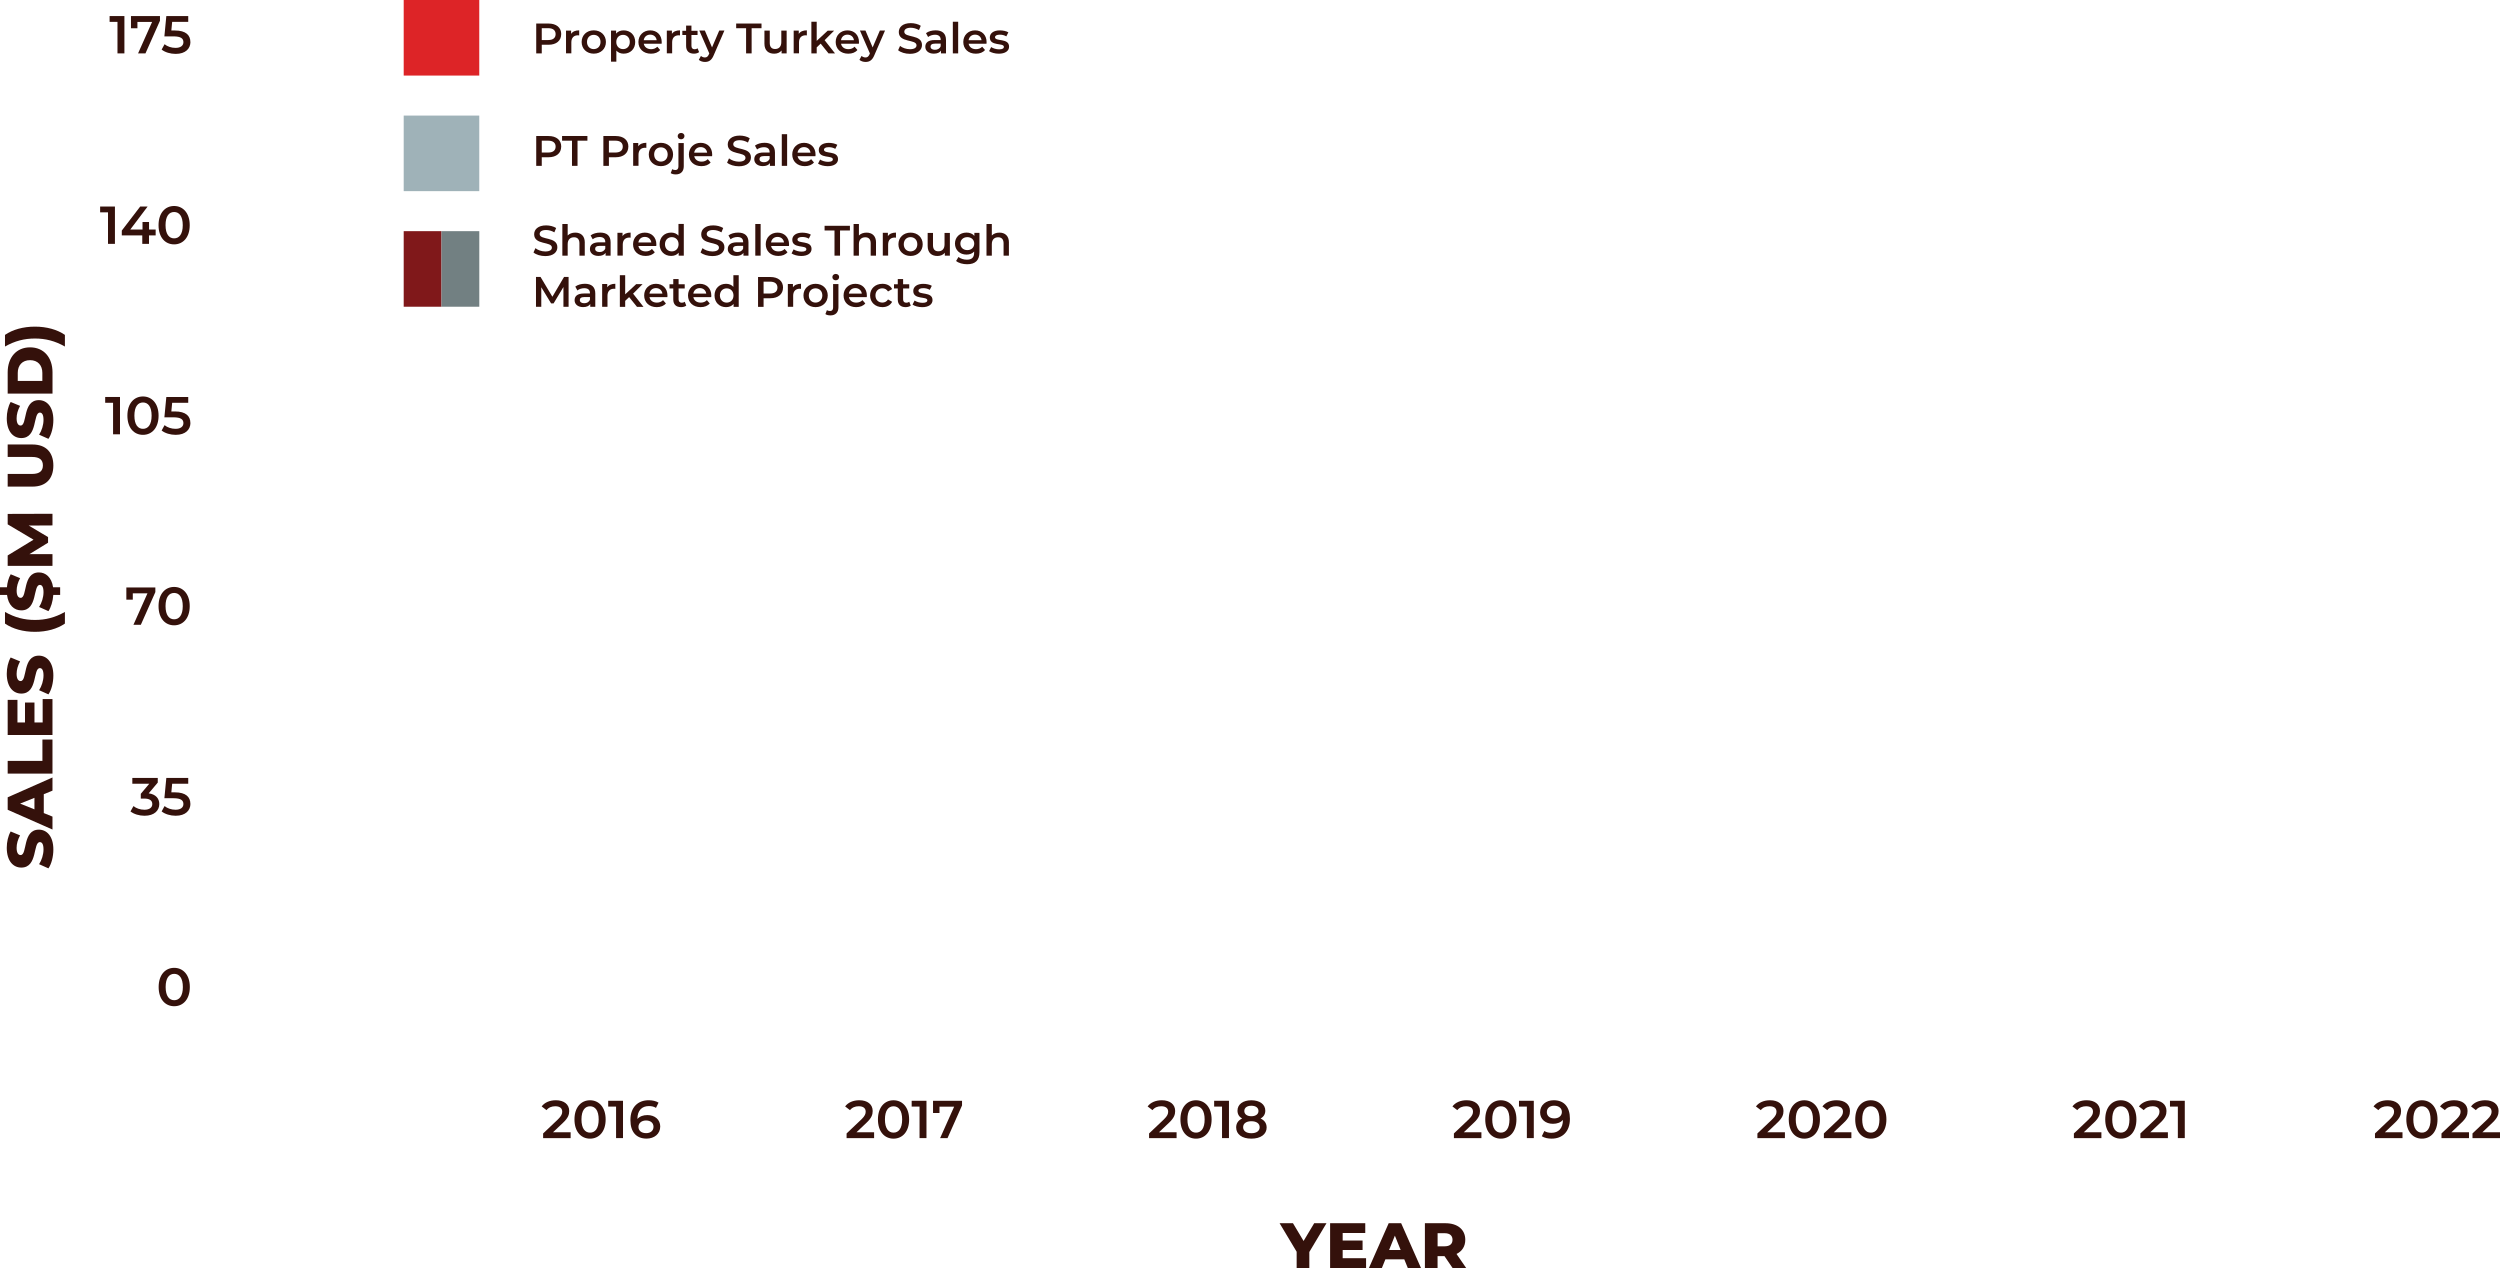 <?xml version="1.0" encoding="UTF-8"?><svg id="b" xmlns="http://www.w3.org/2000/svg" viewBox="0 0 736.07 373.34"><g id="c"><path d="m385.5,368.61v4.73h-3.73v-4.79l-5.03-8.41h3.94l3.13,5.24,3.13-5.24h3.62l-5.05,8.46Z" fill="#34110b" stroke-width="0"/><path d="m402.21,370.46v2.88h-10.59v-13.19h10.35v2.88h-6.65v2.22h5.86v2.79h-5.86v2.41h6.9Z" fill="#34110b" stroke-width="0"/><path d="m413.48,370.78h-5.58l-1.04,2.56h-3.81l5.82-13.19h3.67l5.84,13.19h-3.88l-1.04-2.56Zm-1.09-2.75l-1.7-4.22-1.7,4.22h3.39Z" fill="#34110b" stroke-width="0"/><path d="m425.3,369.84h-2.04v3.5h-3.73v-13.19h6.03c3.6,0,5.86,1.87,5.86,4.88,0,1.94-.94,3.37-2.58,4.17l2.85,4.15h-4l-2.39-3.5Zm.04-6.75h-2.07v3.86h2.07c1.55,0,2.32-.72,2.32-1.92s-.77-1.94-2.32-1.94Z" fill="#34110b" stroke-width="0"/><path d="m14.26,255.67l-2.75-1.23c.77-1.17,1.3-2.83,1.3-4.35s-.43-2.15-1.07-2.15c-2.09,0-.57,7.5-5.47,7.5-2.36,0-4.28-1.92-4.28-5.84,0-1.71.4-3.49,1.15-4.79l2.77,1.15c-.68,1.26-1.02,2.51-1.02,3.66,0,1.56.53,2.13,1.19,2.13,2.02,0,.51-7.48,5.37-7.48,2.3,0,4.26,1.92,4.26,5.84,0,2.17-.58,4.32-1.45,5.56Z" fill="#34110b" stroke-width="0"/><path d="m12.89,233.81v5.58l2.56,1.04v3.81l-13.19-5.82v-3.67l13.19-5.84v3.88l-2.56,1.04Zm-2.75,1.09l-4.22,1.7,4.22,1.7v-3.39Z" fill="#34110b" stroke-width="0"/><path d="m2.26,227.76v-3.73h10.23v-6.29h2.96v10.03H2.26Z" fill="#34110b" stroke-width="0"/><path d="m12.57,205.82h2.88v10.59H2.26v-10.35h2.88v6.65h2.22v-5.86h2.79v5.86h2.41v-6.9Z" fill="#34110b" stroke-width="0"/><path d="m14.26,204.44l-2.75-1.23c.77-1.17,1.3-2.83,1.3-4.35s-.43-2.15-1.07-2.15c-2.09,0-.57,7.5-5.47,7.5-2.36,0-4.28-1.92-4.28-5.84,0-1.71.4-3.49,1.15-4.79l2.77,1.15c-.68,1.26-1.02,2.51-1.02,3.66,0,1.56.53,2.13,1.19,2.13,2.02,0,.51-7.48,5.37-7.48,2.3,0,4.26,1.92,4.26,5.84,0,2.17-.58,4.32-1.45,5.56Z" fill="#34110b" stroke-width="0"/><path d="m10.29,186.03c-3.45,0-6.56-.87-8.82-2.43v-3.43c2.92,1.66,5.71,2.36,8.82,2.36s5.9-.7,8.82-2.36v3.43c-2.26,1.56-5.37,2.43-8.82,2.43Z" fill="#34110b" stroke-width="0"/><path d="m15.62,172.91h2.09v2.26h-2.02c-.13,1.88-.68,3.67-1.43,4.77l-2.75-1.23c.77-1.17,1.3-2.83,1.3-4.35s-.43-2.15-1.07-2.15c-2.09,0-.57,7.5-5.47,7.5-2.07,0-3.83-1.49-4.2-4.54H0v-2.26h2.04c.11-1.39.49-2.77,1.11-3.83l2.77,1.15c-.68,1.26-1.02,2.51-1.02,3.66,0,1.56.53,2.13,1.19,2.13,2.02,0,.51-7.48,5.37-7.48,2,0,3.73,1.43,4.17,4.37Z" fill="#34110b" stroke-width="0"/><path d="m15.45,154.7l-6.99.04,5.69,3.39v1.66l-5.5,3.37h6.8v3.45H2.26v-3.07l7.61-4.64-7.61-4.52v-3.07l13.19-.04v3.43Z" fill="#34110b" stroke-width="0"/><path d="m9.57,143.27H2.26v-3.73h7.2c2.26,0,3.17-.94,3.17-2.51s-.9-2.49-3.17-2.49H2.26v-3.67h7.31c3.94,0,6.14,2.3,6.14,6.2s-2.21,6.2-6.14,6.2Z" fill="#34110b" stroke-width="0"/><path d="m14.26,129.21l-2.75-1.23c.77-1.17,1.3-2.83,1.3-4.35s-.43-2.15-1.07-2.15c-2.09,0-.57,7.5-5.47,7.5-2.36,0-4.28-1.92-4.28-5.84,0-1.71.4-3.49,1.15-4.79l2.77,1.15c-.68,1.26-1.02,2.51-1.02,3.66,0,1.56.53,2.13,1.19,2.13,2.02,0,.51-7.48,5.37-7.48,2.3,0,4.26,1.92,4.26,5.84,0,2.17-.58,4.32-1.45,5.56Z" fill="#34110b" stroke-width="0"/><path d="m2.26,115.88v-6.24c0-4.37,2.54-7.37,6.6-7.37s6.6,3,6.6,7.37v6.24H2.26Zm10.21-6.09c0-2.24-1.34-3.75-3.62-3.75s-3.62,1.51-3.62,3.75v2.36h7.24v-2.36Z" fill="#34110b" stroke-width="0"/><path d="m19.11,102.03c-2.92-1.66-5.71-2.36-8.82-2.36s-5.9.7-8.82,2.36v-3.43c2.26-1.56,5.37-2.43,8.82-2.43s6.56.87,8.82,2.43v3.43Z" fill="#34110b" stroke-width="0"/><path d="m168.01,333.36v1.73h-8.1v-1.37l4.36-4.14c1.07-1.02,1.26-1.67,1.26-2.28,0-1-.69-1.59-2.04-1.59-1.07,0-1.96.36-2.58,1.15l-1.43-1.1c.85-1.15,2.37-1.82,4.18-1.82,2.39,0,3.93,1.21,3.93,3.16,0,1.07-.3,2.04-1.82,3.47l-2.94,2.79h5.18Z" fill="#34110b" stroke-width="0"/><path d="m169.14,329.6c0-3.61,1.98-5.65,4.58-5.65s4.6,2.04,4.6,5.65-1.98,5.65-4.6,5.65-4.58-2.04-4.58-5.65Zm7.13,0c0-2.65-1.04-3.88-2.54-3.88s-2.53,1.22-2.53,3.88,1.04,3.88,2.53,3.88,2.54-1.22,2.54-3.88Z" fill="#34110b" stroke-width="0"/><path d="m183.43,324.1v10.99h-2.04v-9.28h-2.32v-1.71h4.36Z" fill="#34110b" stroke-width="0"/><path d="m194.39,331.68c0,2.18-1.77,3.56-4.02,3.56-3,0-4.76-1.93-4.76-5.46,0-3.77,2.2-5.84,5.39-5.84,1.1,0,2.15.24,2.89.71l-.75,1.54c-.6-.39-1.32-.53-2.09-.53-2.07,0-3.38,1.29-3.38,3.78v.02c.66-.77,1.71-1.15,2.94-1.15,2.17,0,3.78,1.32,3.78,3.38Zm-1.98.09c0-1.15-.86-1.87-2.2-1.87s-2.23.8-2.23,1.88.82,1.85,2.28,1.85c1.27,0,2.15-.72,2.15-1.87Z" fill="#34110b" stroke-width="0"/><path d="m46.71,290.61c0-3.61,1.98-5.65,4.58-5.65s4.6,2.04,4.6,5.65-1.98,5.65-4.6,5.65-4.58-2.04-4.58-5.65Zm7.13,0c0-2.65-1.04-3.88-2.54-3.88s-2.53,1.22-2.53,3.88,1.04,3.88,2.53,3.88,2.54-1.22,2.54-3.88Z" fill="#34110b" stroke-width="0"/><path d="m36.63,4.73v10.99h-2.04V6.44h-2.32v-1.71h4.36Z" fill="#34110b" stroke-width="0"/><path d="m47.1,4.73v1.37l-4.27,9.62h-2.18l4.13-9.26h-4.32v1.87h-1.9v-3.6h8.54Z" fill="#34110b" stroke-width="0"/><path d="m56.07,12.34c0,1.93-1.4,3.53-4.35,3.53-1.55,0-3.12-.47-4.13-1.27l.86-1.58c.8.66,1.99,1.08,3.23,1.08,1.46,0,2.32-.64,2.32-1.68s-.67-1.71-2.95-1.71h-2.65l.57-5.98h6.45v1.71h-4.73l-.24,2.54h1.05c3.25,0,4.55,1.41,4.55,3.36Z" fill="#34110b" stroke-width="0"/><path d="m165.23,10.05c0,1.93-1.43,3.13-3.74,3.13h-1.98v2.54h-1.63V6.93h3.62c2.31,0,3.74,1.18,3.74,3.13Zm-1.64,0c0-1.1-.74-1.75-2.17-1.75h-1.91v3.49h1.91c1.43,0,2.17-.64,2.17-1.75Z" fill="#34110b" stroke-width="0"/><path d="m170.53,8.94v1.49c-.14-.03-.25-.04-.36-.04-1.19,0-1.95.7-1.95,2.07v3.25h-1.57v-6.71h1.5v.98c.45-.7,1.27-1.05,2.39-1.05Z" fill="#34110b" stroke-width="0"/><path d="m171.25,12.36c0-2.01,1.51-3.43,3.57-3.43s3.58,1.42,3.58,3.43-1.5,3.44-3.58,3.44-3.57-1.43-3.57-3.44Zm5.56,0c0-1.28-.85-2.1-2-2.1s-1.98.82-1.98,2.1.85,2.1,1.98,2.1,2-.82,2-2.1Z" fill="#34110b" stroke-width="0"/><path d="m187.02,12.36c0,2.08-1.44,3.44-3.4,3.44-.85,0-1.61-.29-2.15-.9v3.25h-1.57v-9.14h1.5v.88c.53-.64,1.31-.95,2.22-.95,1.96,0,3.4,1.36,3.4,3.43Zm-1.59,0c0-1.28-.85-2.1-1.98-2.1s-2,.82-2,2.1.87,2.1,2,2.1,1.98-.82,1.98-2.1Z" fill="#34110b" stroke-width="0"/><path d="m194.8,12.87h-5.26c.19.98,1,1.61,2.17,1.61.75,0,1.34-.24,1.82-.73l.84.97c-.6.72-1.54,1.09-2.7,1.09-2.25,0-3.7-1.44-3.7-3.44s1.47-3.43,3.47-3.43,3.39,1.37,3.39,3.47c0,.13-.01.31-.03.46Zm-5.27-1.04h3.81c-.13-.97-.87-1.63-1.9-1.63s-1.76.65-1.91,1.63Z" fill="#34110b" stroke-width="0"/><path d="m200.21,8.94v1.49c-.14-.03-.25-.04-.36-.04-1.19,0-1.95.7-1.95,2.07v3.25h-1.57v-6.71h1.5v.98c.45-.7,1.27-1.05,2.39-1.05Z" fill="#34110b" stroke-width="0"/><path d="m205.83,15.35c-.38.3-.94.45-1.51.45-1.47,0-2.31-.78-2.31-2.26v-3.23h-1.11v-1.25h1.11v-1.53h1.57v1.53h1.8v1.25h-1.8v3.19c0,.65.33,1,.93,1,.33,0,.64-.09.88-.28l.44,1.12Z" fill="#34110b" stroke-width="0"/><path d="m213.28,9.01l-3.14,7.25c-.62,1.52-1.47,1.98-2.59,1.98-.67,0-1.37-.23-1.8-.62l.63-1.16c.3.29.73.46,1.16.46.55,0,.88-.26,1.18-.93l.11-.26-2.93-6.73h1.63l2.11,4.96,2.12-4.96h1.51Z" fill="#34110b" stroke-width="0"/><path d="m219.66,8.31h-2.91v-1.38h7.46v1.38h-2.91v7.41h-1.63v-7.41Z" fill="#34110b" stroke-width="0"/><path d="m231.61,9.01v6.71h-1.49v-.85c-.5.62-1.29.94-2.16.94-1.72,0-2.89-.94-2.89-2.96v-3.83h1.57v3.62c0,1.22.58,1.79,1.57,1.79,1.09,0,1.83-.68,1.83-2.02v-3.39h1.57Z" fill="#34110b" stroke-width="0"/><path d="m237.56,8.94v1.49c-.14-.03-.25-.04-.36-.04-1.19,0-1.95.7-1.95,2.07v3.25h-1.57v-6.71h1.5v.98c.45-.7,1.27-1.05,2.39-1.05Z" fill="#34110b" stroke-width="0"/><path d="m241.63,12.84l-1.17,1.11v1.77h-1.57V6.4h1.57v5.63l3.25-3.01h1.88l-2.8,2.81,3.06,3.89h-1.91l-2.32-2.88Z" fill="#34110b" stroke-width="0"/><path d="m252.88,12.87h-5.26c.19.98,1,1.61,2.17,1.61.75,0,1.34-.24,1.82-.73l.84.97c-.6.72-1.54,1.09-2.7,1.09-2.25,0-3.7-1.44-3.7-3.44s1.47-3.43,3.47-3.43,3.39,1.37,3.39,3.47c0,.13-.01.31-.03.46Zm-5.27-1.04h3.81c-.13-.97-.87-1.63-1.9-1.63s-1.76.65-1.91,1.63Z" fill="#34110b" stroke-width="0"/><path d="m260.57,9.01l-3.14,7.25c-.62,1.52-1.47,1.98-2.59,1.98-.67,0-1.37-.23-1.8-.62l.63-1.16c.3.29.73.46,1.16.46.55,0,.88-.26,1.18-.93l.11-.26-2.93-6.73h1.63l2.11,4.96,2.12-4.96h1.51Z" fill="#34110b" stroke-width="0"/><path d="m264.43,14.79l.57-1.27c.7.56,1.82.97,2.9.97,1.37,0,1.95-.49,1.95-1.14,0-1.9-5.22-.65-5.22-3.92,0-1.42,1.13-2.62,3.54-2.62,1.05,0,2.16.28,2.93.78l-.52,1.27c-.79-.46-1.66-.69-2.42-.69-1.36,0-1.91.53-1.91,1.19,0,1.87,5.21.65,5.21,3.88,0,1.41-1.14,2.61-3.55,2.61-1.37,0-2.74-.43-3.47-1.06Z" fill="#34110b" stroke-width="0"/><path d="m278.53,11.79v3.93h-1.48v-.82c-.38.58-1.1.9-2.11.9-1.53,0-2.5-.84-2.5-2.01s.75-2,2.79-2h1.73v-.1c0-.92-.55-1.46-1.67-1.46-.75,0-1.53.25-2.03.67l-.62-1.14c.72-.55,1.76-.83,2.84-.83,1.93,0,3.05.92,3.05,2.85Zm-1.57,1.83v-.78h-1.62c-1.07,0-1.36.4-1.36.89,0,.57.48.93,1.28.93s1.43-.35,1.7-1.04Z" fill="#34110b" stroke-width="0"/><path d="m280.54,6.4h1.57v9.32h-1.57V6.4Z" fill="#34110b" stroke-width="0"/><path d="m290.45,12.87h-5.26c.19.98,1,1.61,2.17,1.61.75,0,1.34-.24,1.82-.73l.84.97c-.6.72-1.54,1.09-2.7,1.09-2.25,0-3.7-1.44-3.7-3.44s1.47-3.43,3.47-3.43,3.39,1.37,3.39,3.47c0,.13-.01.31-.03.46Zm-5.27-1.04h3.81c-.13-.97-.87-1.63-1.9-1.63s-1.76.65-1.91,1.63Z" fill="#34110b" stroke-width="0"/><path d="m291.22,15.05l.6-1.19c.59.39,1.5.67,2.34.67.99,0,1.41-.28,1.41-.74,0-1.28-4.14-.08-4.14-2.75,0-1.27,1.14-2.1,2.95-2.1.89,0,1.91.21,2.51.58l-.6,1.19c-.64-.38-1.28-.5-1.92-.5-.95,0-1.41.31-1.41.75,0,1.36,4.14.15,4.14,2.78,0,1.26-1.16,2.07-3.04,2.07-1.12,0-2.24-.33-2.84-.75Z" fill="#34110b" stroke-width="0"/><path d="m157.07,74.34l.57-1.27c.7.56,1.82.97,2.9.97,1.37,0,1.95-.49,1.95-1.14,0-1.9-5.22-.65-5.22-3.92,0-1.42,1.13-2.62,3.54-2.62,1.05,0,2.16.28,2.93.78l-.52,1.27c-.79-.46-1.66-.69-2.42-.69-1.36,0-1.91.53-1.91,1.19,0,1.87,5.21.65,5.21,3.88,0,1.41-1.14,2.61-3.55,2.61-1.37,0-2.74-.43-3.47-1.06Z" fill="#34110b" stroke-width="0"/><path d="m172.17,71.43v3.84h-1.57v-3.64c0-1.19-.59-1.77-1.59-1.77-1.12,0-1.87.68-1.87,2.02v3.39h-1.57v-9.32h1.57v3.39c.51-.55,1.31-.85,2.24-.85,1.61,0,2.8.92,2.8,2.94Z" fill="#34110b" stroke-width="0"/><path d="m179.78,71.34v3.93h-1.48v-.82c-.38.58-1.1.9-2.11.9-1.53,0-2.5-.84-2.5-2.01s.75-2,2.79-2h1.73v-.1c0-.92-.55-1.46-1.67-1.46-.75,0-1.53.25-2.03.67l-.62-1.14c.72-.55,1.76-.83,2.84-.83,1.93,0,3.05.92,3.05,2.85Zm-1.57,1.83v-.78h-1.62c-1.07,0-1.36.4-1.36.89,0,.57.48.93,1.28.93s1.43-.35,1.7-1.04Z" fill="#34110b" stroke-width="0"/><path d="m185.67,68.49v1.49c-.14-.03-.25-.04-.36-.04-1.19,0-1.95.7-1.95,2.07v3.25h-1.57v-6.71h1.5v.98c.45-.7,1.27-1.05,2.39-1.05Z" fill="#34110b" stroke-width="0"/><path d="m193.22,72.42h-5.26c.19.98,1,1.61,2.17,1.61.75,0,1.34-.24,1.82-.73l.84.97c-.6.72-1.54,1.09-2.7,1.09-2.25,0-3.7-1.44-3.7-3.44s1.47-3.43,3.47-3.43,3.39,1.37,3.39,3.47c0,.13-.01.31-.03.46Zm-5.27-1.04h3.81c-.13-.97-.87-1.63-1.9-1.63s-1.76.65-1.91,1.63Z" fill="#34110b" stroke-width="0"/><path d="m201.33,65.95v9.32h-1.51v-.87c-.53.64-1.31.95-2.22.95-1.95,0-3.39-1.36-3.39-3.44s1.44-3.43,3.39-3.43c.87,0,1.63.29,2.16.9v-3.44h1.57Zm-1.54,5.97c0-1.28-.87-2.1-2-2.1s-2,.82-2,2.1.87,2.1,2,2.1,2-.82,2-2.1Z" fill="#34110b" stroke-width="0"/><path d="m206.26,74.34l.57-1.27c.7.56,1.82.97,2.9.97,1.37,0,1.95-.49,1.95-1.14,0-1.9-5.22-.65-5.22-3.92,0-1.42,1.13-2.62,3.54-2.62,1.06,0,2.16.28,2.93.78l-.52,1.27c-.79-.46-1.66-.69-2.42-.69-1.36,0-1.91.53-1.91,1.19,0,1.87,5.21.65,5.21,3.88,0,1.41-1.14,2.61-3.55,2.61-1.37,0-2.74-.43-3.47-1.06Z" fill="#34110b" stroke-width="0"/><path d="m220.37,71.34v3.93h-1.48v-.82c-.38.58-1.1.9-2.11.9-1.53,0-2.5-.84-2.5-2.01s.75-2,2.79-2h1.73v-.1c0-.92-.55-1.46-1.67-1.46-.75,0-1.53.25-2.03.67l-.62-1.14c.72-.55,1.76-.83,2.84-.83,1.93,0,3.05.92,3.05,2.85Zm-1.57,1.83v-.78h-1.62c-1.07,0-1.36.4-1.36.89,0,.57.48.93,1.28.93s1.43-.35,1.7-1.04Z" fill="#34110b" stroke-width="0"/><path d="m222.38,65.95h1.57v9.32h-1.57v-9.32Z" fill="#34110b" stroke-width="0"/><path d="m232.29,72.42h-5.26c.19.98,1,1.61,2.17,1.61.75,0,1.34-.24,1.82-.73l.84.97c-.6.72-1.54,1.09-2.7,1.09-2.25,0-3.7-1.44-3.7-3.44s1.47-3.43,3.47-3.43,3.39,1.37,3.39,3.47c0,.13-.01.31-.03.46Zm-5.27-1.04h3.81c-.13-.97-.87-1.63-1.9-1.63s-1.76.65-1.91,1.63Z" fill="#34110b" stroke-width="0"/><path d="m233.06,74.61l.6-1.19c.59.39,1.5.67,2.34.67.99,0,1.41-.28,1.41-.74,0-1.28-4.14-.08-4.14-2.75,0-1.27,1.14-2.1,2.95-2.1.89,0,1.91.21,2.51.58l-.6,1.19c-.64-.38-1.28-.5-1.92-.5-.95,0-1.41.31-1.41.75,0,1.36,4.14.15,4.14,2.78,0,1.26-1.16,2.07-3.04,2.07-1.12,0-2.24-.33-2.84-.75Z" fill="#34110b" stroke-width="0"/><path d="m245.69,67.86h-2.91v-1.38h7.46v1.38h-2.91v7.41h-1.63v-7.41Z" fill="#34110b" stroke-width="0"/><path d="m257.92,71.43v3.84h-1.57v-3.64c0-1.19-.59-1.77-1.59-1.77-1.12,0-1.87.68-1.87,2.02v3.39h-1.57v-9.32h1.57v3.39c.51-.55,1.31-.85,2.24-.85,1.61,0,2.8.92,2.8,2.94Z" fill="#34110b" stroke-width="0"/><path d="m263.8,68.49v1.49c-.14-.03-.25-.04-.36-.04-1.19,0-1.95.7-1.95,2.07v3.25h-1.57v-6.71h1.5v.98c.45-.7,1.27-1.05,2.39-1.05Z" fill="#34110b" stroke-width="0"/><path d="m264.52,71.92c0-2.01,1.51-3.43,3.57-3.43s3.58,1.42,3.58,3.43-1.5,3.44-3.58,3.44-3.57-1.43-3.57-3.44Zm5.56,0c0-1.28-.85-2.1-2-2.1s-1.98.82-1.98,2.1.85,2.1,1.98,2.1,2-.82,2-2.1Z" fill="#34110b" stroke-width="0"/><path d="m279.67,68.57v6.71h-1.49v-.85c-.5.62-1.29.94-2.16.94-1.72,0-2.89-.94-2.89-2.96v-3.83h1.57v3.62c0,1.22.58,1.79,1.57,1.79,1.09,0,1.83-.68,1.83-2.02v-3.39h1.57Z" fill="#34110b" stroke-width="0"/><path d="m288.38,68.57v5.69c0,2.44-1.27,3.54-3.62,3.54-1.25,0-2.5-.33-3.26-.96l.7-1.18c.59.49,1.54.8,2.47.8,1.48,0,2.14-.68,2.14-2.04v-.35c-.55.6-1.34.89-2.25.89-1.92,0-3.39-1.31-3.39-3.25s1.47-3.23,3.39-3.23c.94,0,1.77.3,2.32.97v-.89h1.49Zm-1.54,3.15c0-1.13-.85-1.9-2.03-1.9s-2.05.77-2.05,1.9.85,1.92,2.05,1.92,2.03-.78,2.03-1.92Z" fill="#34110b" stroke-width="0"/><path d="m297.05,71.43v3.84h-1.57v-3.64c0-1.19-.59-1.77-1.59-1.77-1.12,0-1.87.68-1.87,2.02v3.39h-1.57v-9.32h1.57v3.39c.51-.55,1.31-.85,2.24-.85,1.61,0,2.8.92,2.8,2.94Z" fill="#34110b" stroke-width="0"/><path d="m165.89,90.34v-5.83s-2.9,4.82-2.9,4.82h-.73l-2.89-4.75v5.75h-1.56v-8.79h1.34l3.49,5.83,3.43-5.83h1.34v8.79s-1.53,0-1.53,0Z" fill="#34110b" stroke-width="0"/><path d="m175.27,86.41v3.93h-1.48v-.82c-.38.58-1.1.9-2.11.9-1.53,0-2.5-.84-2.5-2.01s.75-2,2.79-2h1.73v-.1c0-.92-.55-1.46-1.67-1.46-.75,0-1.53.25-2.03.67l-.62-1.14c.72-.55,1.76-.83,2.84-.83,1.93,0,3.05.92,3.05,2.85Zm-1.57,1.83v-.78h-1.62c-1.07,0-1.36.4-1.36.89,0,.57.48.93,1.28.93s1.43-.35,1.7-1.04Z" fill="#34110b" stroke-width="0"/><path d="m181.17,83.56v1.49c-.14-.03-.25-.04-.36-.04-1.19,0-1.95.7-1.95,2.07v3.25h-1.57v-6.71h1.5v.98c.45-.7,1.27-1.05,2.39-1.05Z" fill="#34110b" stroke-width="0"/><path d="m185.24,87.47l-1.17,1.11v1.77h-1.57v-9.32h1.57v5.63l3.25-3.01h1.88l-2.8,2.81,3.06,3.89h-1.91l-2.32-2.88Z" fill="#34110b" stroke-width="0"/><path d="m196.49,87.49h-5.26c.19.98,1,1.61,2.17,1.61.75,0,1.34-.24,1.82-.73l.84.97c-.6.72-1.54,1.09-2.7,1.09-2.25,0-3.7-1.44-3.7-3.44s1.47-3.43,3.47-3.43,3.39,1.37,3.39,3.47c0,.13-.01.31-.03.46Zm-5.27-1.04h3.81c-.13-.97-.87-1.63-1.9-1.63s-1.76.65-1.91,1.63Z" fill="#34110b" stroke-width="0"/><path d="m202.05,89.98c-.38.3-.94.45-1.51.45-1.47,0-2.31-.78-2.31-2.26v-3.23h-1.11v-1.25h1.11v-1.53h1.57v1.53h1.8v1.25h-1.8v3.19c0,.65.33,1,.93,1,.33,0,.64-.09.88-.28l.44,1.12Z" fill="#34110b" stroke-width="0"/><path d="m209.4,87.49h-5.26c.19.98,1,1.61,2.17,1.61.75,0,1.34-.24,1.82-.73l.84.97c-.6.72-1.54,1.09-2.7,1.09-2.25,0-3.7-1.44-3.7-3.44s1.47-3.43,3.47-3.43,3.39,1.37,3.39,3.47c0,.13-.01.31-.03.46Zm-5.27-1.04h3.81c-.13-.97-.87-1.63-1.9-1.63s-1.76.65-1.91,1.63Z" fill="#34110b" stroke-width="0"/><path d="m217.5,81.03v9.32h-1.51v-.87c-.53.64-1.31.95-2.22.95-1.95,0-3.39-1.36-3.39-3.44s1.44-3.43,3.39-3.43c.87,0,1.63.29,2.16.9v-3.44h1.57Zm-1.54,5.97c0-1.28-.87-2.1-2-2.1s-2,.82-2,2.1.87,2.1,2,2.1,2-.82,2-2.1Z" fill="#34110b" stroke-width="0"/><path d="m230.54,84.68c0,1.93-1.43,3.13-3.74,3.13h-1.98v2.54h-1.63v-8.79h3.62c2.31,0,3.74,1.18,3.74,3.13Zm-1.64,0c0-1.1-.74-1.75-2.17-1.75h-1.91v3.49h1.91c1.43,0,2.17-.64,2.17-1.75Z" fill="#34110b" stroke-width="0"/><path d="m235.84,83.56v1.49c-.14-.03-.25-.04-.36-.04-1.19,0-1.95.7-1.95,2.07v3.25h-1.57v-6.71h1.5v.98c.45-.7,1.27-1.05,2.39-1.05Z" fill="#34110b" stroke-width="0"/><path d="m236.56,86.99c0-2.01,1.51-3.43,3.57-3.43s3.58,1.42,3.58,3.43-1.5,3.44-3.58,3.44-3.57-1.43-3.57-3.44Zm5.56,0c0-1.28-.85-2.1-2-2.1s-1.98.82-1.98,2.1.85,2.1,1.98,2.1,2-.82,2-2.1Z" fill="#34110b" stroke-width="0"/><path d="m243.02,92.48l.45-1.17c.24.18.57.26.92.26.58,0,.9-.35.9-1.07v-6.87h1.57v6.83c0,1.47-.84,2.4-2.34,2.4-.58,0-1.14-.11-1.51-.39Zm2.05-10.89c0-.53.43-.94,1-.94s1,.39,1,.9c0,.55-.42.98-1,.98s-1-.41-1-.94Z" fill="#34110b" stroke-width="0"/><path d="m255.2,87.49h-5.26c.19.98,1,1.61,2.17,1.61.75,0,1.34-.24,1.82-.73l.84.97c-.6.72-1.54,1.09-2.7,1.09-2.25,0-3.7-1.44-3.7-3.44s1.47-3.43,3.47-3.43,3.39,1.37,3.39,3.47c0,.13-.01.31-.03.46Zm-5.27-1.04h3.81c-.13-.97-.87-1.63-1.9-1.63s-1.76.65-1.91,1.63Z" fill="#34110b" stroke-width="0"/><path d="m256.18,86.99c0-2.01,1.51-3.43,3.63-3.43,1.31,0,2.35.54,2.86,1.56l-1.21.7c-.4-.64-1-.93-1.67-.93-1.16,0-2.03.8-2.03,2.1s.88,2.1,2.03,2.1c.67,0,1.27-.29,1.67-.93l1.21.7c-.51,1-1.56,1.57-2.86,1.57-2.12,0-3.63-1.43-3.63-3.44Z" fill="#34110b" stroke-width="0"/><path d="m268.15,89.98c-.38.3-.94.45-1.51.45-1.47,0-2.31-.78-2.31-2.26v-3.23h-1.11v-1.25h1.11v-1.53h1.57v1.53h1.8v1.25h-1.8v3.19c0,.65.33,1,.93,1,.33,0,.64-.09.88-.28l.44,1.12Z" fill="#34110b" stroke-width="0"/><path d="m268.68,89.68l.6-1.19c.59.39,1.5.67,2.34.67.99,0,1.41-.28,1.41-.74,0-1.28-4.14-.08-4.14-2.75,0-1.27,1.14-2.1,2.95-2.1.89,0,1.91.21,2.51.58l-.6,1.19c-.64-.38-1.28-.5-1.92-.5-.95,0-1.41.31-1.41.75,0,1.36,4.14.15,4.14,2.78,0,1.26-1.16,2.07-3.04,2.07-1.12,0-2.24-.33-2.84-.75Z" fill="#34110b" stroke-width="0"/><path d="m165.23,43.17c0,1.93-1.43,3.13-3.74,3.13h-1.98v2.54h-1.63v-8.79h3.62c2.31,0,3.74,1.18,3.74,3.13Zm-1.64,0c0-1.1-.74-1.75-2.17-1.75h-1.91v3.49h1.91c1.43,0,2.17-.64,2.17-1.75Z" fill="#34110b" stroke-width="0"/><path d="m168.4,41.42h-2.91v-1.38h7.46v1.38h-2.91v7.41h-1.63v-7.41Z" fill="#34110b" stroke-width="0"/><path d="m185,43.17c0,1.93-1.43,3.13-3.74,3.13h-1.98v2.54h-1.63v-8.79h3.62c2.31,0,3.74,1.18,3.74,3.13Zm-1.64,0c0-1.1-.74-1.75-2.17-1.75h-1.91v3.49h1.91c1.43,0,2.17-.64,2.17-1.75Z" fill="#34110b" stroke-width="0"/><path d="m190.3,42.05v1.49c-.14-.03-.25-.04-.36-.04-1.19,0-1.95.7-1.95,2.07v3.25h-1.57v-6.71h1.5v.98c.45-.7,1.27-1.05,2.39-1.05Z" fill="#34110b" stroke-width="0"/><path d="m191.02,45.48c0-2.01,1.51-3.43,3.57-3.43s3.58,1.42,3.58,3.43-1.5,3.44-3.58,3.44-3.57-1.43-3.57-3.44Zm5.56,0c0-1.28-.85-2.1-2-2.1s-1.98.82-1.98,2.1.85,2.1,1.98,2.1,2-.82,2-2.1Z" fill="#34110b" stroke-width="0"/><path d="m197.48,50.97l.45-1.17c.24.18.57.26.92.26.58,0,.9-.35.9-1.07v-6.87h1.57v6.83c0,1.47-.84,2.4-2.34,2.4-.58,0-1.14-.11-1.51-.39Zm2.05-10.89c0-.53.43-.94,1-.94s1,.39,1,.9c0,.55-.42.98-1,.98s-1-.41-1-.94Z" fill="#34110b" stroke-width="0"/><path d="m209.66,45.98h-5.26c.19.98,1,1.61,2.17,1.61.75,0,1.34-.24,1.82-.73l.84.97c-.6.72-1.54,1.09-2.7,1.09-2.25,0-3.7-1.44-3.7-3.44s1.47-3.43,3.47-3.43,3.39,1.37,3.39,3.47c0,.13-.01.31-.03.46Zm-5.27-1.04h3.81c-.13-.97-.87-1.63-1.9-1.63s-1.76.65-1.91,1.63Z" fill="#34110b" stroke-width="0"/><path d="m214.07,47.9l.57-1.27c.7.56,1.82.97,2.9.97,1.37,0,1.95-.49,1.95-1.14,0-1.9-5.22-.65-5.22-3.92,0-1.42,1.13-2.62,3.54-2.62,1.05,0,2.16.28,2.93.78l-.52,1.27c-.79-.46-1.66-.69-2.42-.69-1.36,0-1.91.53-1.91,1.19,0,1.87,5.21.65,5.21,3.88,0,1.41-1.14,2.61-3.55,2.61-1.37,0-2.74-.43-3.47-1.06Z" fill="#34110b" stroke-width="0"/><path d="m228.17,44.9v3.93h-1.48v-.82c-.38.58-1.1.9-2.11.9-1.53,0-2.5-.84-2.5-2.01s.75-2,2.79-2h1.73v-.1c0-.92-.55-1.46-1.67-1.46-.75,0-1.53.25-2.03.67l-.62-1.14c.72-.55,1.76-.83,2.84-.83,1.93,0,3.05.92,3.05,2.85Zm-1.57,1.83v-.78h-1.62c-1.07,0-1.36.4-1.36.89,0,.57.48.93,1.28.93s1.43-.35,1.7-1.04Z" fill="#34110b" stroke-width="0"/><path d="m230.18,39.51h1.57v9.32h-1.57v-9.32Z" fill="#34110b" stroke-width="0"/><path d="m240.09,45.98h-5.26c.19.98,1,1.61,2.17,1.61.75,0,1.34-.24,1.82-.73l.84.97c-.6.72-1.54,1.09-2.7,1.09-2.25,0-3.7-1.44-3.7-3.44s1.47-3.43,3.47-3.43,3.39,1.37,3.39,3.47c0,.13-.01.31-.03.46Zm-5.27-1.04h3.81c-.13-.97-.87-1.63-1.9-1.63s-1.76.65-1.91,1.63Z" fill="#34110b" stroke-width="0"/><path d="m240.86,48.17l.6-1.19c.59.39,1.5.67,2.34.67.99,0,1.41-.28,1.41-.74,0-1.28-4.14-.08-4.14-2.75,0-1.27,1.14-2.1,2.95-2.1.89,0,1.91.21,2.51.58l-.6,1.19c-.64-.38-1.28-.5-1.92-.5-.95,0-1.41.31-1.41.75,0,1.36,4.14.15,4.14,2.78,0,1.26-1.16,2.07-3.04,2.07-1.12,0-2.24-.33-2.84-.75Z" fill="#34110b" stroke-width="0"/><path d="m33.84,60.81v10.99h-2.04v-9.28h-2.32v-1.71h4.36Z" fill="#34110b" stroke-width="0"/><path d="m45.82,69.3h-1.95v2.5h-1.98v-2.5h-6.03v-1.41l5.42-7.08h2.18l-5.1,6.77h3.6v-2.21h1.92v2.21h1.95v1.73Z" fill="#34110b" stroke-width="0"/><path d="m46.68,66.3c0-3.61,1.98-5.65,4.58-5.65s4.6,2.04,4.6,5.65-1.98,5.65-4.6,5.65-4.58-2.04-4.58-5.65Zm7.13,0c0-2.65-1.04-3.88-2.54-3.88s-2.53,1.22-2.53,3.88,1.04,3.88,2.53,3.88,2.54-1.22,2.54-3.88Z" fill="#34110b" stroke-width="0"/><path d="m46.9,236.73c0,1.85-1.4,3.45-4.35,3.45-1.55,0-3.11-.47-4.13-1.27l.88-1.58c.79.66,1.98,1.08,3.22,1.08,1.46,0,2.32-.64,2.32-1.66s-.72-1.63-2.39-1.63h-1v-1.4l2.5-2.97h-4.99v-1.71h7.49v1.37l-2.67,3.17c2.07.27,3.12,1.51,3.12,3.16Z" fill="#34110b" stroke-width="0"/><path d="m56.07,236.65c0,1.93-1.4,3.53-4.35,3.53-1.55,0-3.12-.47-4.13-1.27l.86-1.58c.8.66,1.99,1.08,3.23,1.08,1.46,0,2.32-.64,2.32-1.68s-.67-1.71-2.95-1.71h-2.65l.57-5.98h6.45v1.71h-4.73l-.24,2.54h1.05c3.25,0,4.55,1.41,4.55,3.36Z" fill="#34110b" stroke-width="0"/><path d="m45.74,172.96v1.37l-4.27,9.62h-2.18l4.13-9.26h-4.32v1.87h-1.9v-3.6h8.54Z" fill="#34110b" stroke-width="0"/><path d="m46.68,178.46c0-3.61,1.98-5.65,4.58-5.65s4.6,2.04,4.6,5.65-1.98,5.65-4.6,5.65-4.58-2.04-4.58-5.65Zm7.13,0c0-2.65-1.04-3.88-2.54-3.88s-2.53,1.22-2.53,3.88,1.04,3.88,2.53,3.88,2.54-1.22,2.54-3.88Z" fill="#34110b" stroke-width="0"/><path d="m35.33,116.88v10.99h-2.04v-9.28h-2.32v-1.71h4.36Z" fill="#34110b" stroke-width="0"/><path d="m37.51,122.38c0-3.61,1.98-5.65,4.58-5.65s4.6,2.04,4.6,5.65-1.98,5.65-4.6,5.65-4.58-2.04-4.58-5.65Zm7.13,0c0-2.65-1.04-3.88-2.54-3.88s-2.53,1.22-2.53,3.88,1.04,3.88,2.53,3.88,2.54-1.22,2.54-3.88Z" fill="#34110b" stroke-width="0"/><path d="m56.07,124.5c0,1.93-1.4,3.53-4.35,3.53-1.55,0-3.12-.47-4.13-1.27l.86-1.58c.8.66,1.99,1.08,3.23,1.08,1.46,0,2.32-.64,2.32-1.68s-.67-1.71-2.95-1.71h-2.65l.57-5.98h6.45v1.71h-4.73l-.24,2.54h1.05c3.25,0,4.55,1.41,4.55,3.36Z" fill="#34110b" stroke-width="0"/><path d="m257.36,333.36v1.73h-8.1v-1.37l4.36-4.14c1.07-1.02,1.26-1.67,1.26-2.28,0-1-.69-1.59-2.04-1.59-1.07,0-1.96.36-2.58,1.15l-1.43-1.1c.85-1.15,2.37-1.82,4.18-1.82,2.39,0,3.93,1.21,3.93,3.16,0,1.07-.3,2.04-1.82,3.47l-2.94,2.79h5.18Z" fill="#34110b" stroke-width="0"/><path d="m258.49,329.6c0-3.61,1.98-5.65,4.58-5.65s4.6,2.04,4.6,5.65-1.98,5.65-4.6,5.65-4.58-2.04-4.58-5.65Zm7.13,0c0-2.65-1.04-3.88-2.54-3.88s-2.53,1.22-2.53,3.88,1.04,3.88,2.53,3.88,2.54-1.22,2.54-3.88Z" fill="#34110b" stroke-width="0"/><path d="m272.78,324.1v10.99h-2.04v-9.28h-2.32v-1.71h4.36Z" fill="#34110b" stroke-width="0"/><path d="m283.25,324.1v1.37l-4.27,9.62h-2.18l4.13-9.26h-4.32v1.87h-1.9v-3.6h8.54Z" fill="#34110b" stroke-width="0"/><path d="m346.42,333.36v1.73h-8.1v-1.37l4.36-4.14c1.07-1.02,1.26-1.67,1.26-2.28,0-1-.69-1.59-2.04-1.59-1.07,0-1.96.36-2.58,1.15l-1.43-1.1c.85-1.15,2.37-1.82,4.18-1.82,2.39,0,3.93,1.21,3.93,3.16,0,1.07-.3,2.04-1.82,3.47l-2.94,2.79h5.18Z" fill="#34110b" stroke-width="0"/><path d="m347.55,329.6c0-3.61,1.98-5.65,4.58-5.65s4.6,2.04,4.6,5.65-1.98,5.65-4.6,5.65-4.58-2.04-4.58-5.65Zm7.13,0c0-2.65-1.04-3.88-2.54-3.88s-2.53,1.22-2.53,3.88,1.04,3.88,2.53,3.88,2.54-1.22,2.54-3.88Z" fill="#34110b" stroke-width="0"/><path d="m361.84,324.1v10.99h-2.04v-9.28h-2.32v-1.71h4.36Z" fill="#34110b" stroke-width="0"/><path d="m372.94,331.94c0,2.04-1.77,3.31-4.51,3.31s-4.47-1.27-4.47-3.31c0-1.21.63-2.1,1.76-2.62-.88-.49-1.37-1.27-1.37-2.31,0-1.88,1.65-3.06,4.08-3.06s4.11,1.18,4.11,3.06c0,1.04-.5,1.82-1.4,2.31,1.15.52,1.79,1.41,1.79,2.62Zm-2.06-.06c0-1.08-.94-1.76-2.45-1.76s-2.42.68-2.42,1.76.91,1.77,2.42,1.77,2.45-.66,2.45-1.77Zm-4.52-4.77c0,.94.79,1.54,2.07,1.54s2.1-.6,2.1-1.54c0-.99-.85-1.55-2.1-1.55s-2.07.57-2.07,1.55Z" fill="#34110b" stroke-width="0"/><path d="m436.17,333.36v1.73h-8.1v-1.37l4.36-4.14c1.07-1.02,1.26-1.67,1.26-2.28,0-1-.69-1.59-2.04-1.59-1.07,0-1.96.36-2.58,1.15l-1.43-1.1c.85-1.15,2.37-1.82,4.18-1.82,2.39,0,3.93,1.21,3.93,3.16,0,1.07-.3,2.04-1.82,3.47l-2.94,2.79h5.18Z" fill="#34110b" stroke-width="0"/><path d="m437.3,329.6c0-3.61,1.98-5.65,4.58-5.65s4.6,2.04,4.6,5.65-1.98,5.65-4.6,5.65-4.58-2.04-4.58-5.65Zm7.13,0c0-2.65-1.04-3.88-2.54-3.88s-2.53,1.22-2.53,3.88,1.04,3.88,2.53,3.88,2.54-1.22,2.54-3.88Z" fill="#34110b" stroke-width="0"/><path d="m451.59,324.1v10.99h-2.04v-9.28h-2.32v-1.71h4.36Z" fill="#34110b" stroke-width="0"/><path d="m462.23,329.41c0,3.77-2.2,5.84-5.39,5.84-1.1,0-2.15-.24-2.89-.71l.75-1.54c.6.39,1.32.53,2.09.53,2.07,0,3.38-1.29,3.38-3.78v-.02c-.66.77-1.71,1.15-2.94,1.15-2.17,0-3.78-1.32-3.78-3.38,0-2.18,1.77-3.56,4.02-3.56,3,0,4.76,1.93,4.76,5.46Zm-2.37-2.01c0-1.04-.82-1.85-2.28-1.85-1.27,0-2.15.72-2.15,1.87s.86,1.87,2.2,1.87,2.23-.8,2.23-1.88Z" fill="#34110b" stroke-width="0"/><path d="m525.53,333.36v1.73h-8.1v-1.37l4.36-4.14c1.07-1.02,1.26-1.67,1.26-2.28,0-1-.69-1.59-2.04-1.59-1.07,0-1.96.36-2.58,1.15l-1.43-1.1c.85-1.15,2.37-1.82,4.18-1.82,2.39,0,3.93,1.21,3.93,3.16,0,1.07-.3,2.04-1.82,3.47l-2.94,2.79h5.18Z" fill="#34110b" stroke-width="0"/><path d="m526.66,329.6c0-3.61,1.98-5.65,4.58-5.65s4.6,2.04,4.6,5.65-1.98,5.65-4.6,5.65-4.58-2.04-4.58-5.65Zm7.13,0c0-2.65-1.04-3.88-2.54-3.88s-2.53,1.22-2.53,3.88,1.04,3.88,2.53,3.88,2.54-1.22,2.54-3.88Z" fill="#34110b" stroke-width="0"/><path d="m545.1,333.36v1.73h-8.1v-1.37l4.36-4.14c1.07-1.02,1.26-1.67,1.26-2.28,0-1-.69-1.59-2.04-1.59-1.07,0-1.96.36-2.58,1.15l-1.43-1.1c.85-1.15,2.37-1.82,4.18-1.82,2.39,0,3.93,1.21,3.93,3.16,0,1.07-.3,2.04-1.82,3.47l-2.94,2.79h5.18Z" fill="#34110b" stroke-width="0"/><path d="m546.23,329.6c0-3.61,1.98-5.65,4.58-5.65s4.6,2.04,4.6,5.65-1.98,5.65-4.6,5.65-4.58-2.04-4.58-5.65Zm7.13,0c0-2.65-1.04-3.88-2.54-3.88s-2.53,1.22-2.53,3.88,1.04,3.88,2.53,3.88,2.54-1.22,2.54-3.88Z" fill="#34110b" stroke-width="0"/><path d="m618.71,333.36v1.73h-8.1v-1.37l4.36-4.14c1.07-1.02,1.26-1.67,1.26-2.28,0-1-.69-1.59-2.04-1.59-1.07,0-1.96.36-2.58,1.15l-1.43-1.1c.85-1.15,2.37-1.82,4.18-1.82,2.39,0,3.93,1.21,3.93,3.16,0,1.07-.3,2.04-1.82,3.47l-2.94,2.79h5.18Z" fill="#34110b" stroke-width="0"/><path d="m619.84,329.6c0-3.61,1.98-5.65,4.58-5.65s4.6,2.04,4.6,5.65-1.98,5.65-4.6,5.65-4.58-2.04-4.58-5.65Zm7.13,0c0-2.65-1.04-3.88-2.54-3.88s-2.53,1.22-2.53,3.88,1.04,3.88,2.53,3.88,2.54-1.22,2.54-3.88Z" fill="#34110b" stroke-width="0"/><path d="m638.29,333.36v1.73h-8.1v-1.37l4.36-4.14c1.07-1.02,1.26-1.67,1.26-2.28,0-1-.69-1.59-2.04-1.59-1.07,0-1.96.36-2.58,1.15l-1.43-1.1c.85-1.15,2.37-1.82,4.18-1.82,2.39,0,3.93,1.21,3.93,3.16,0,1.07-.3,2.04-1.82,3.47l-2.94,2.79h5.18Z" fill="#34110b" stroke-width="0"/><path d="m643.26,324.1v10.99h-2.04v-9.28h-2.32v-1.71h4.36Z" fill="#34110b" stroke-width="0"/><path d="m707.36,333.36v1.73h-8.1v-1.37l4.36-4.14c1.07-1.02,1.26-1.67,1.26-2.28,0-1-.69-1.59-2.04-1.59-1.07,0-1.96.36-2.58,1.15l-1.43-1.1c.85-1.15,2.37-1.82,4.18-1.82,2.39,0,3.93,1.21,3.93,3.16,0,1.07-.3,2.04-1.82,3.47l-2.94,2.79h5.18Z" fill="#34110b" stroke-width="0"/><path d="m708.49,329.6c0-3.61,1.98-5.65,4.58-5.65s4.6,2.04,4.6,5.65-1.98,5.65-4.6,5.65-4.58-2.04-4.58-5.65Zm7.13,0c0-2.65-1.04-3.88-2.54-3.88s-2.53,1.22-2.53,3.88,1.04,3.88,2.53,3.88,2.54-1.22,2.54-3.88Z" fill="#34110b" stroke-width="0"/><path d="m726.94,333.36v1.73h-8.1v-1.37l4.36-4.14c1.07-1.02,1.26-1.67,1.26-2.28,0-1-.69-1.59-2.04-1.59-1.07,0-1.96.36-2.58,1.15l-1.43-1.1c.85-1.15,2.37-1.82,4.18-1.82,2.39,0,3.93,1.21,3.93,3.16,0,1.07-.3,2.04-1.82,3.47l-2.94,2.79h5.18Z" fill="#34110b" stroke-width="0"/><path d="m736.07,333.36v1.73h-8.1v-1.37l4.36-4.14c1.07-1.02,1.26-1.67,1.26-2.28,0-1-.69-1.59-2.04-1.59-1.07,0-1.96.36-2.58,1.15l-1.43-1.1c.85-1.15,2.37-1.82,4.18-1.82,2.39,0,3.93,1.21,3.93,3.16,0,1.07-.3,2.04-1.82,3.47l-2.94,2.79h5.18Z" fill="#34110b" stroke-width="0"/><rect x="118.86" width="22.25" height="22.25" fill="#dd2427" stroke-width="0"/><rect x="118.86" y="34.03" width="22.25" height="22.25" fill="#9fb2b8" stroke-width="0"/><rect x="118.86" y="68.06" width="11.13" height="22.25" fill="#80181a" stroke-width="0"/><rect x="129.99" y="68.06" width="11.13" height="22.25" fill="#728082" stroke-width="0"/></g></svg>